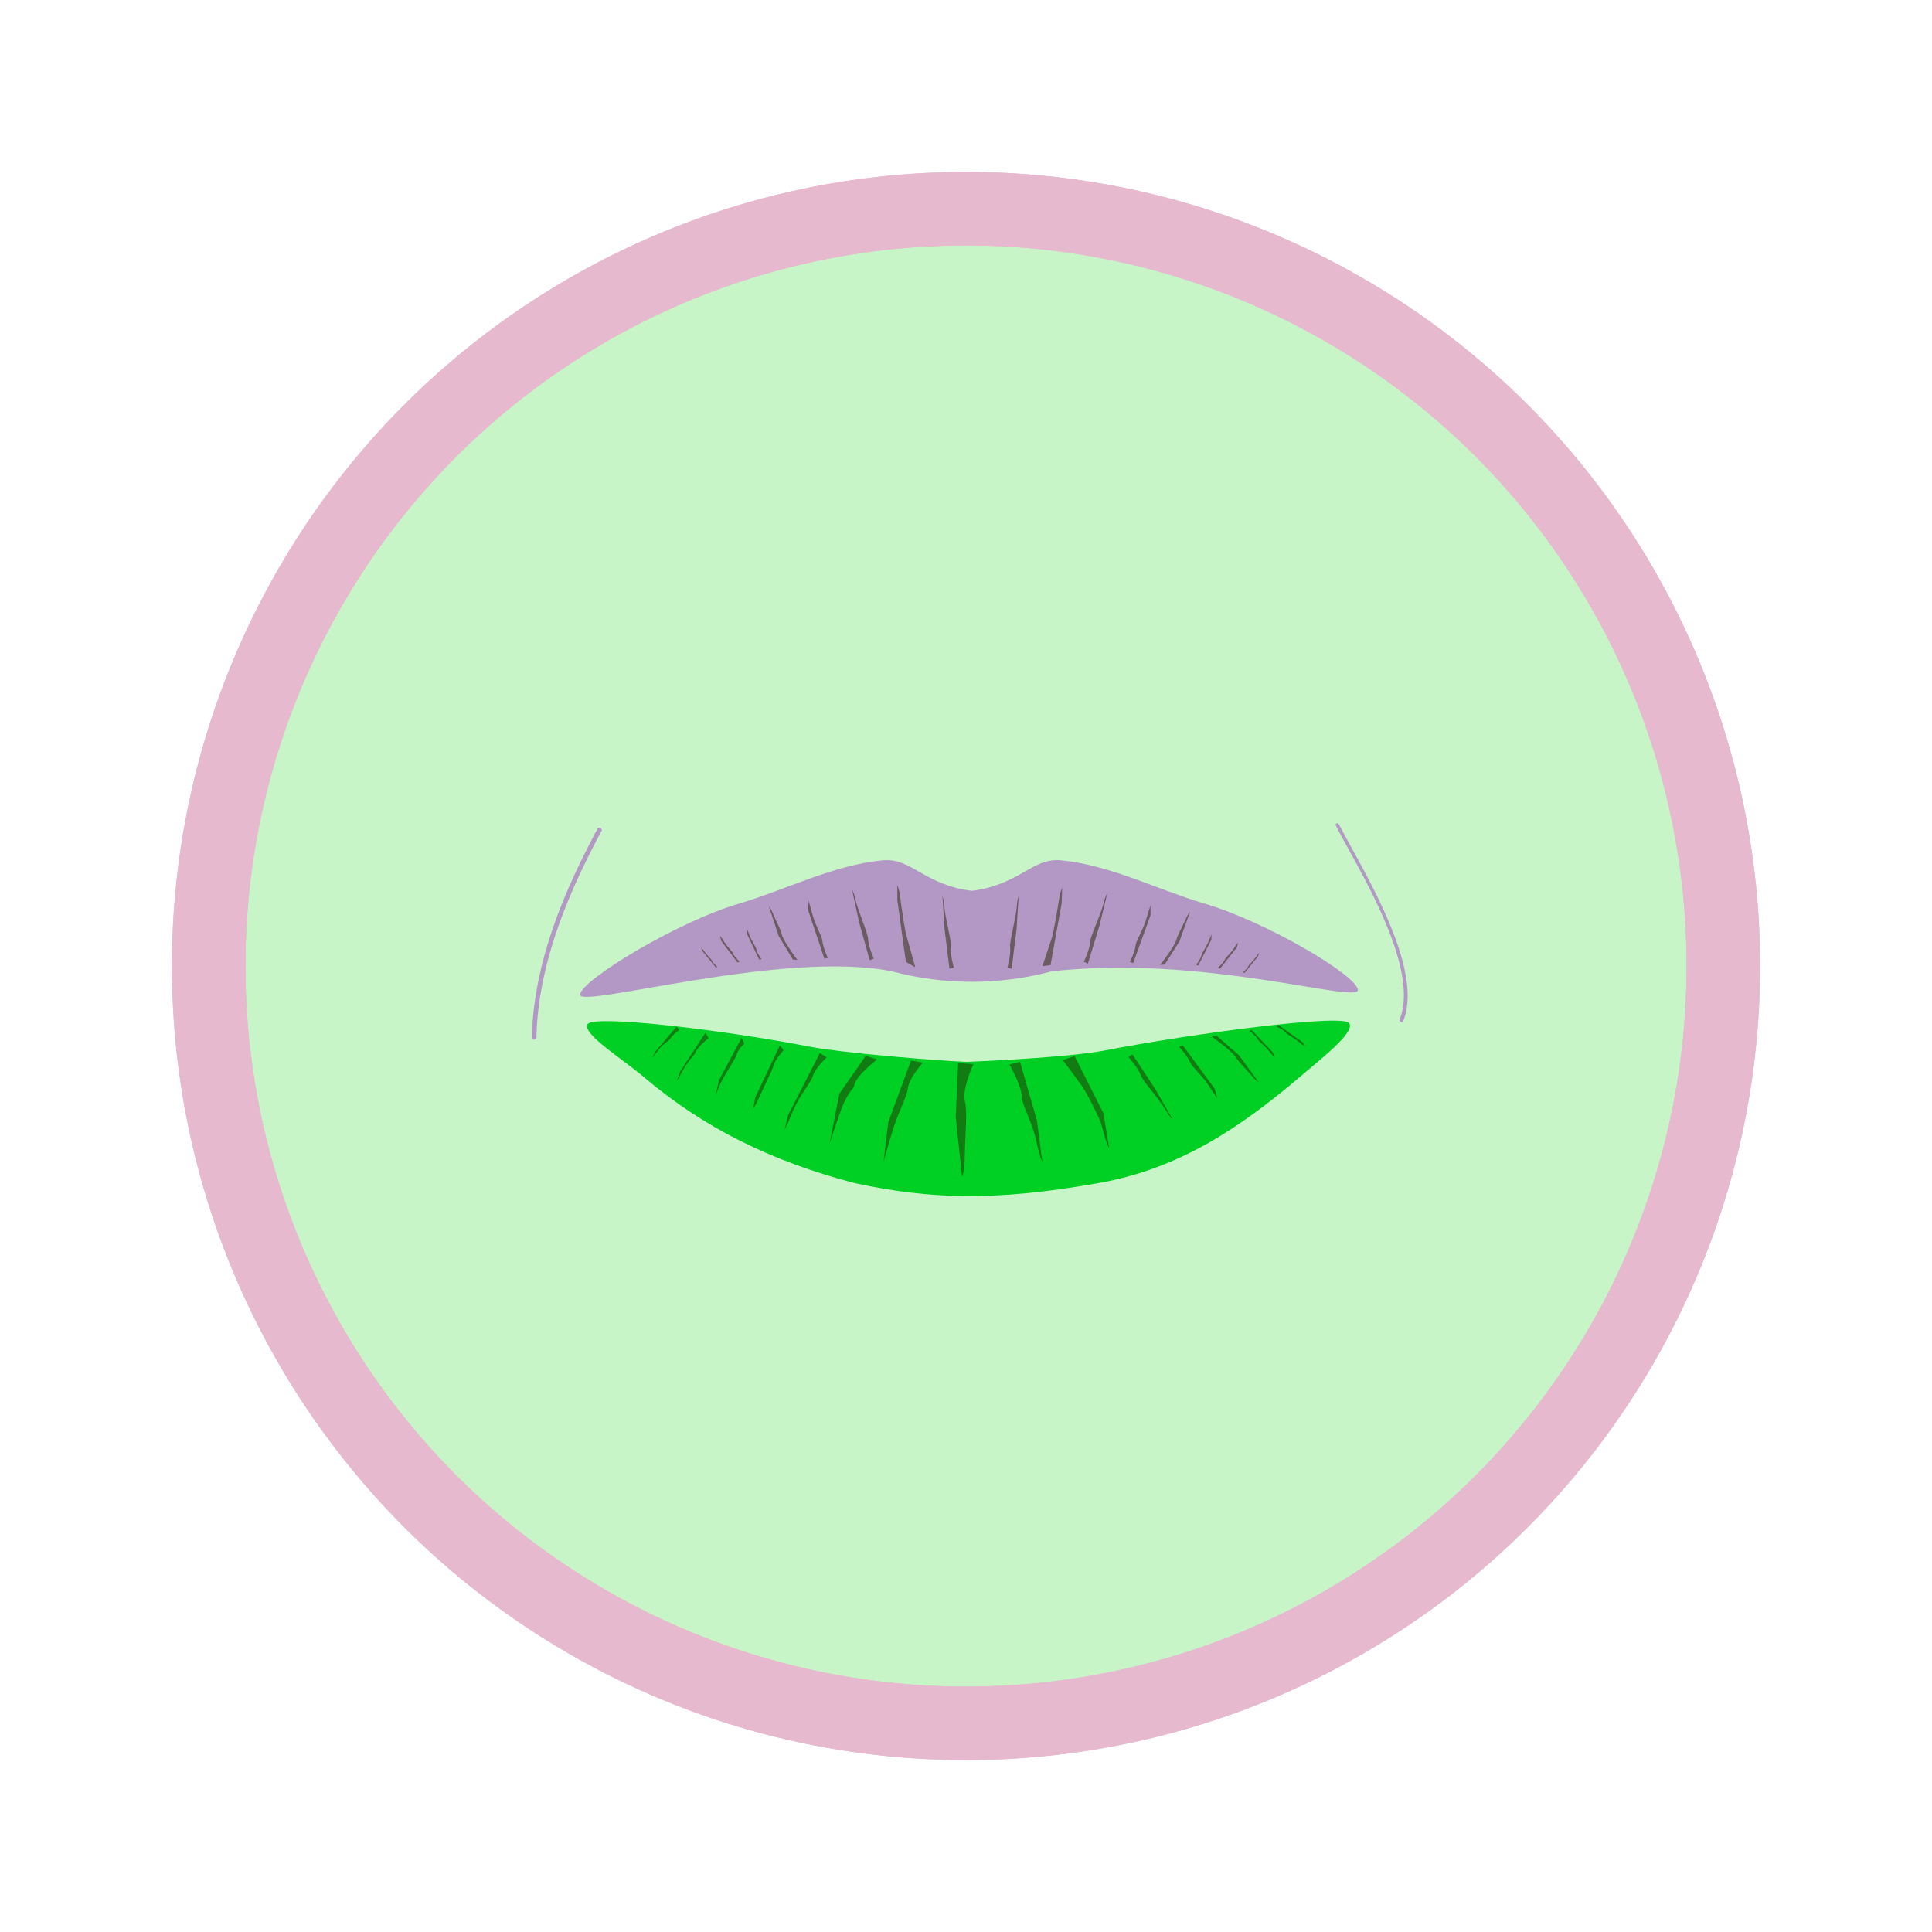 <?xml version="1.0" encoding="UTF-8" standalone="no"?>
<svg
   width="764.23"
   height="764.23"
   viewBox="0 0 764.23 764.23"
   version="1.1"
   id="svg7"
   sodipodi:docname="E5.svg"
   inkscape:version="1.3.2 (091e20e, 2023-11-25, custom)"
   inkscape:export-filename="E4-2.svg"
   inkscape:export-xdpi="96"
   inkscape:export-ydpi="96"
   xml:space="preserve"
   xmlns:inkscape="http://www.inkscape.org/namespaces/inkscape"
   xmlns:sodipodi="http://sodipodi.sourceforge.net/DTD/sodipodi-0.dtd"
   xmlns="http://www.w3.org/2000/svg"
   xmlns:svg="http://www.w3.org/2000/svg"><sodipodi:namedview
     id="namedview7"
     pagecolor="#505050"
     bordercolor="#eeeeee"
     borderopacity="1"
     inkscape:showpageshadow="0"
     inkscape:pageopacity="0"
     inkscape:pagecheckerboard="0"
     inkscape:deskcolor="#d1d1d1"
     inkscape:zoom="0.70710678"
     inkscape:cx="444.77017"
     inkscape:cy="79.903066"
     inkscape:window-width="1920"
     inkscape:window-height="1137"
     inkscape:window-x="1912"
     inkscape:window-y="-8"
     inkscape:window-maximized="1"
     inkscape:current-layer="g1"
     showguides="true"
     showgrid="false" /><defs
     id="defs2"><clipPath
       clipPathUnits="userSpaceOnUse"
       id="clipPath40"><g
         id="g41"><rect
           width="1920"
           height="1080"
           id="rect40"
           x="0"
           y="0" /></g></clipPath><clipPath
       clipPathUnits="userSpaceOnUse"
       id="clipPath39"><g
         id="g40"><rect
           width="1920"
           height="1080"
           id="rect39"
           x="0"
           y="0" /></g></clipPath><clipPath
       clipPathUnits="userSpaceOnUse"
       id="clipPath73"><g
         id="g75"><g
           id="g74"
           transform="matrix(1,0,0,0.8,0,112.539)"><rect
             width="1920"
             height="1080"
             id="rect73"
             x="0"
             y="0" /></g></g></clipPath><clipPath
       clipPathUnits="userSpaceOnUse"
       id="clipPath71"><g
         id="g73"><g
           id="g72"
           transform="matrix(1,0,0,0.8,0,112.539)"><rect
             width="1920"
             height="1080"
             id="rect71"
             x="0"
             y="0" /></g></g></clipPath><clipPath
       clipPathUnits="userSpaceOnUse"
       id="clipPath69"><g
         id="g71"><g
           id="g70"
           transform="matrix(1,0,0,0.8,0,112.539)"><rect
             width="1920"
             height="1080"
             id="rect69"
             x="0"
             y="0" /></g></g></clipPath><clipPath
       clipPathUnits="userSpaceOnUse"
       id="clipPath67"><g
         id="g69"><g
           id="g68"
           transform="matrix(1,0,0,0.8,0,112.539)"><rect
             width="1920"
             height="1080"
             id="rect67"
             x="0"
             y="0" /></g></g></clipPath><clipPath
       clipPathUnits="userSpaceOnUse"
       id="clipPath65"><g
         id="g67"><g
           id="g66"
           transform="matrix(1,0,0,0.8,0,112.539)"><rect
             width="1920"
             height="1080"
             id="rect65"
             x="0"
             y="0" /></g></g></clipPath><clipPath
       clipPathUnits="userSpaceOnUse"
       id="clipPath63"><g
         id="g65"><g
           id="g64"
           transform="matrix(1,0,0,0.8,0,112.539)"><rect
             width="1920"
             height="1080"
             id="rect63"
             x="0"
             y="0" /></g></g></clipPath><clipPath
       clipPathUnits="userSpaceOnUse"
       id="clipPath61"><g
         id="g63"><g
           id="g62"
           transform="matrix(1,0,0,0.8,0,112.539)"><rect
             width="1920"
             height="1080"
             id="rect61"
             x="0"
             y="0" /></g></g></clipPath><clipPath
       clipPathUnits="userSpaceOnUse"
       id="clipPath59"><g
         id="g61"><g
           id="g60"
           transform="matrix(1,0,0,0.8,0,112.539)"><rect
             width="1920"
             height="1080"
             id="rect59"
             x="0"
             y="0" /></g></g></clipPath><clipPath
       clipPathUnits="userSpaceOnUse"
       id="clipPath57"><g
         id="g59"><g
           id="g58"
           transform="matrix(1,0,0,0.8,0,112.539)"><rect
             width="1920"
             height="1080"
             id="rect57"
             x="0"
             y="0" /></g></g></clipPath><clipPath
       clipPathUnits="userSpaceOnUse"
       id="clipPath55"><g
         id="g57"><g
           id="g56"
           transform="matrix(1,0,0,0.8,0,112.539)"><rect
             width="1920"
             height="1080"
             id="rect55"
             x="0"
             y="0" /></g></g></clipPath><clipPath
       clipPathUnits="userSpaceOnUse"
       id="clipPath53"><g
         id="g55"><g
           id="g54"
           transform="matrix(1,0,0,0.8,0,112.539)"><rect
             width="1920"
             height="1080"
             id="rect53"
             x="0"
             y="0" /></g></g></clipPath><clipPath
       clipPathUnits="userSpaceOnUse"
       id="clipPath51"><g
         id="g53"><g
           id="g52"
           transform="matrix(1,0,0,0.8,0,112.539)"><rect
             width="1920"
             height="1080"
             id="rect51"
             x="0"
             y="0" /></g></g></clipPath><clipPath
       clipPathUnits="userSpaceOnUse"
       id="clipPath49"><g
         id="g51"><g
           id="g50"
           transform="matrix(1,0,0,0.8,0,112.539)"><rect
             width="1920"
             height="1080"
             id="rect49"
             x="0"
             y="0" /></g></g></clipPath><clipPath
       clipPathUnits="userSpaceOnUse"
       id="clipPath47"><g
         id="g49"><g
           id="g48"
           transform="matrix(1,0,0,0.8,0,112.539)"><rect
             width="1920"
             height="1080"
             id="rect47"
             x="0"
             y="0" /></g></g></clipPath><clipPath
       clipPathUnits="userSpaceOnUse"
       id="clipPath45"><g
         id="g47"><g
           id="g46"
           transform="matrix(1,0,0,0.8,0,112.539)"><rect
             width="1920"
             height="1080"
             id="rect45"
             x="0"
             y="0" /></g></g></clipPath><clipPath
       clipPathUnits="userSpaceOnUse"
       id="clipPath11"><g
         id="g12"><rect
           width="1920"
           height="1080"
           id="rect11"
           x="0"
           y="0" /></g></clipPath><clipPath
       clipPathUnits="userSpaceOnUse"
       id="clipPath10"><g
         id="g11"><rect
           width="1920"
           height="1080"
           id="rect10"
           x="0"
           y="0" /></g></clipPath><clipPath
       clipPathUnits="userSpaceOnUse"
       id="clipPath9"><g
         id="g10"><rect
           width="1920"
           height="1080"
           id="rect9"
           x="0"
           y="0" /></g></clipPath><clipPath
       clipPathUnits="userSpaceOnUse"
       id="clipPath8"><g
         id="g9"><rect
           width="1920"
           height="1080"
           id="rect8"
           x="0"
           y="0" /></g></clipPath><clipPath
       clipPathUnits="userSpaceOnUse"
       id="clipPath7"><g
         id="g8"><rect
           width="1920"
           height="1080"
           id="rect7"
           x="0"
           y="0" /></g></clipPath><clipPath
       clipPathUnits="userSpaceOnUse"
       id="clipPath6"><g
         id="g7"><rect
           width="1920"
           height="1080"
           id="rect6"
           x="0"
           y="0" /></g></clipPath><clipPath
       clipPathUnits="userSpaceOnUse"
       id="clipPath8-5"><g
         id="g9-7"><rect
           width="1920"
           height="1080"
           id="rect8-8"
           x="0"
           y="0" /></g></clipPath><clipPath
       clipPathUnits="userSpaceOnUse"
       id="clipPath8-5-6"><g
         id="g9-7-7"><rect
           width="1920"
           height="1080"
           id="rect8-8-5"
           x="0"
           y="0" /></g></clipPath></defs><circle
     style="opacity:0.952;fill:#c4f4c4;fill-opacity:1;stroke:#e6b9cf;stroke-width:29.077;stroke-dasharray:none;stroke-opacity:1"
     id="path44"
     cx="382.115"
     cy="382.115"
     r="299.569"
     sodipodi:insensitive="true" /><path
     id="Pfad_1347"
     data-name="Pfad 1347"
     d="m 476.103,357.33 c -18.296,-5.471 -37.082,-15.147 -56.091,-16.974 -11.603,-1.368 -16.401,9.602 -35.605,12.027 -19.204,-2.425 -24.002,-13.399 -35.605,-12.027 -19.009,1.827 -37.795,11.503 -56.091,16.974 -24.883,7.22 -63.27,30.67 -63.27,36.156 0,5.486 81.117,-17.973 123.481,-9.232 20.635,5.485 42.344,5.485 62.979,0 59.37,-6.847 121.213,12.833 121.213,7.343 0,-5.49 -36.127,-27.047 -61.01,-34.267 z"
     fill="#f79885"
     style="display:inline;fill:#b398c5;fill-opacity:1;stroke-width:1.954"
     sodipodi:nodetypes="cccccsccsc" /><path
     id="Pfad_1348"
     data-name="Pfad 1348"
     d="m 533.702,404.704 c -2.58,-3.745 -62.04,4.101 -96.85,10.845 -12.675,2.441 -41.556,3.944 -54.452,4.495 -12.896,-0.551 -49.277,-3.554 -61.952,-5.995 -34.81,-6.745 -85.415,-12.712 -87.995,-8.967 -2.58,3.745 14.738,14.436 22.474,21.18 23.29,19.694 49.753,32.971 83.113,41.721 29.724,6.411 55.48,7.271 96.501,0 32.226,-5.727 56.044,-22.027 79.333,-41.721 7.726,-6.745 22.406,-17.811 19.828,-21.558 z"
     fill="#f79885"
     style="display:inline;fill:#00d023;fill-opacity:1;stroke-width:1.954"
     sodipodi:nodetypes="ccccsccccc" /><path
     d="m 528.402,326.509 a 0.799,0.618 37.011 0 1 0.324,-0.825 0.799,0.618 37.011 0 1 0.566,0.088 0.799,0.618 37.011 0 1 0.429,0.431 c 0.924,1.86 2.148,4.13 3.567,6.72 1.419,2.59 3.032,5.498 4.733,8.639 1.7,3.14 3.488,6.51 5.257,10.022 0.884,1.756 1.765,3.547 2.626,5.362 0.862,1.815 1.704,3.653 2.516,5.505 0.812,1.852 1.594,3.719 2.331,5.588 0.738,1.869 1.43,3.739 2.065,5.603 0.636,1.864 1.213,3.722 1.719,5.559 0.506,1.838 0.941,3.656 1.291,5.445 0.349,1.789 0.615,3.55 0.78,5.269 0.165,1.719 0.23,3.396 0.183,5.023 -0.047,1.627 -0.206,3.202 -0.492,4.715 -0.143,0.757 -0.317,1.499 -0.525,2.223 -0.208,0.724 -0.451,1.43 -0.727,2.119 a 0.799,0.618 37.011 0 1 -0.21,0.242 0.799,0.618 37.011 0 1 -0.342,0.079 0.799,0.618 37.011 0 1 -0.383,-0.109 0.799,0.618 37.011 0 1 -0.465,-0.951 c 0.263,-0.656 0.493,-1.33 0.691,-2.023 0.197,-0.693 0.363,-1.405 0.499,-2.132 0.272,-1.454 0.423,-2.971 0.464,-4.546 0.042,-1.574 -0.024,-3.204 -0.186,-4.876 -0.162,-1.673 -0.421,-3.389 -0.762,-5.138 -0.341,-1.749 -0.767,-3.532 -1.262,-5.335 -0.495,-1.803 -1.06,-3.627 -1.684,-5.463 -0.624,-1.836 -1.305,-3.683 -2.031,-5.529 -0.727,-1.846 -1.499,-3.694 -2.304,-5.528 -1.609,-3.67 -3.345,-7.29 -5.101,-10.775 -1.756,-3.485 -3.534,-6.836 -5.228,-9.964 -1.695,-3.129 -3.308,-6.037 -4.733,-8.639 -1.424,-2.601 -2.66,-4.895 -3.605,-6.798 z"
     style="fill:#b398c5;stroke-width:1.171;stroke-linecap:round;stroke-miterlimit:10"
     id="path32" /><path
     d="m 237.911,328.727 a 0.898,0.898 0 0 0 -0.372,-1.213 0.898,0.898 0 0 0 -0.683,-0.067 0.898,0.898 0 0 0 -0.533,0.439 c -1.179,2.223 -2.457,4.657 -3.794,7.282 -1.337,2.624 -2.733,5.439 -4.143,8.419 -1.411,2.981 -2.837,6.126 -4.237,9.418 -1.4,3.291 -2.774,6.728 -4.079,10.284 -1.305,3.556 -2.54,7.232 -3.666,11.008 -1.126,3.776 -2.142,7.651 -3.004,11.601 -0.431,1.975 -0.824,3.969 -1.174,5.979 -0.349,2.01 -0.656,4.033 -0.913,6.073 -0.257,2.039 -0.464,4.093 -0.618,6.155 -0.154,2.063 -0.255,4.136 -0.295,6.217 a 0.898,0.898 0 0 0 0.253,0.638 0.898,0.898 0 0 0 0.629,0.277 0.898,0.898 0 0 0 0.345,-0.063 0.898,0.898 0 0 0 0.297,-0.187 0.898,0.898 0 0 0 0.198,-0.288 0.898,0.898 0 0 0 0.075,-0.341 c 0.04,-2.046 0.139,-4.086 0.291,-6.117 0.152,-2.031 0.358,-4.054 0.612,-6.064 0.254,-2.01 0.556,-4.006 0.902,-5.989 0.345,-1.983 0.735,-3.951 1.161,-5.901 0.853,-3.901 1.857,-7.732 2.971,-11.467 1.114,-3.735 2.338,-7.374 3.631,-10.898 1.293,-3.524 2.656,-6.934 4.044,-10.201 1.389,-3.267 2.802,-6.393 4.203,-9.356 1.401,-2.963 2.787,-5.763 4.117,-8.377 1.33,-2.614 2.605,-5.04 3.781,-7.258 z"
     style="fill:#b398c5;stroke-width:1.496;stroke-linecap:round;stroke-miterlimit:10"
     id="path31" /><g
     id="g1"
     style="opacity:0.48"><path
       id="Pfad_395"
       data-name="Pfad 395"
       d="m 293.348,410.53 -8.989,16.855 -1.336,6.05 c 0,0 1.074,-2.911 1.942,-4.762 1.897,-4.064 5.763,-9.436 6.344,-11.329 0.844,-2.751 3.162,-4.463 3.162,-4.463 z"
       fill="#42210b"
       style="fill:#262100;fill-opacity:1;stroke-width:1.343"
       sodipodi:nodetypes="ccccccc" /><path
       id="Pfad_396"
       data-name="Pfad 396"
       d="m 324.275,416.576 -12.534,24.572 -1.422,5.858 c 0.95,-1.878 1.826,-3.822 2.625,-5.824 2.872,-7.577 7.855,-12.925 8.482,-15.257 0.912,-3.388 5.622,-7.688 5.622,-7.688 z"
       fill="#42210b"
       style="fill:#262100;fill-opacity:1;stroke-width:1.4"
       sodipodi:nodetypes="ccccccc" /><path
       id="Pfad_397"
       data-name="Pfad 397"
       d="m 267.636,406.09 -8.255,9.685 -1.276,2.6 c 0,0 1.085,-1.278 1.804,-2.361 2.107,-3.172 4.646,-4.081 5.181,-5.103 0.778,-1.489 3.587,-3.491 3.587,-3.491 z"
       fill="#42210b"
       style="fill:#262100;fill-opacity:1;stroke-width:0.943"
       sodipodi:nodetypes="ccccccc" /><path
       id="Pfad_398"
       data-name="Pfad 398"
       d="m 279.013,408.578 -9.93,15.177 -1.531,4.061 c 0,0 1.301,-2.001 2.17,-3.692 2.532,-4.959 4.77,-6.286 5.421,-7.88 0.934,-2.324 5.136,-5.601 5.136,-5.601 z"
       fill="#42210b"
       style="fill:#262100;fill-opacity:1;stroke-width:1.409"
       sodipodi:nodetypes="ccccccc" /><path
       id="Pfad_399"
       data-name="Pfad 399"
       d="m 342.447,417.672 -10.434,14.965 -3.926,19.993 c 0,0 4.549,-14.251 6.078,-17.148 3.363,-6.359 3.135,-3.81 3.818,-6.456 0.994,-3.848 8.982,-9.973 8.982,-9.973 z"
       fill="#42210b"
       style="fill:#262100;fill-opacity:1;stroke-width:1.551"
       sodipodi:nodetypes="ccccccc" /><path
       id="Pfad_400"
       data-name="Pfad 400"
       d="m 360.384,419.479 -9.02,24.473 -1.867,15.622 c 0,0 2.908,-10.359 4.012,-13.639 2.424,-7.211 5.276,-12.353 5.577,-15.256 0.436,-4.23 5.953,-10.31 5.953,-10.31 z"
       fill="#42210b"
       style="fill:#262100;fill-opacity:1;stroke-width:1.51"
       sodipodi:nodetypes="ccccccc" /><path
       id="Pfad_401"
       data-name="Pfad 401"
       d="m 379.009,420.508 -0.954,21.347 2.488,23.65 c 0.87,-1.933 1.115,-5.73 1.07,-7.769 0.175,-8.526 1.089,-18.458 0.121,-21.81 -1.415,-4.875 3.292,-15 3.292,-15 z"
       fill="#42210b"
       style="fill:#262100;fill-opacity:1;stroke-width:1.991"
       sodipodi:nodetypes="ccccccc" /><path
       id="Pfad_402"
       data-name="Pfad 402"
       d="m 308.498,413.506 -9.736,20.557 -0.801,4.304 c 0.629,-0.727 1.19,-1.672 1.657,-2.79 1.947,-4.431 5.774,-11.961 6.324,-13.933 0.801,-2.87 4.031,-6.232 4.031,-6.232 z"
       fill="#42210b"
       style="fill:#262100;fill-opacity:1;stroke-width:1.176"
       sodipodi:nodetypes="ccccccc" /><path
       id="Pfad_403"
       data-name="Pfad 403"
       d="m 481.25,409.695 8.874,7.745 7.763,10.647 a 11.574,13.486 0 0 1 -2.488,-2.271 c -3.024,-3.508 -5.535,-5.848 -6.385,-7.408 -1.245,-2.271 -9.788,-8.494 -9.788,-8.494 z"
       fill="#42210b"
       style="fill:#262100;fill-opacity:1;stroke-width:1.457" /><path
       id="Pfad_404"
       data-name="Pfad 404"
       d="m 447.975,417.087 9.106,13.859 6.832,11.944 c -0.949,-0.916 -1.75,-1.969 -2.376,-3.122 -2.696,-4.681 -9.655,-12.346 -10.272,-14.346 -0.904,-2.91 -4.879,-7.294 -4.879,-7.294 z"
       fill="#42210b"
       style="fill:#262100;fill-opacity:1;stroke-width:1.278"
       sodipodi:nodetypes="ccccccc" /><path
       id="Pfad_405"
       data-name="Pfad 405"
       d="m 425.055,417.755 11.412,22.584 2.297,13.783 c -1.173,-1.258 -2.976,-9.376 -3.609,-10.867 -2.871,-6.166 -5.451,-11.261 -7.358,-13.939 -2.426,-3.401 -7.385,-9.97 -7.385,-9.97 z"
       fill="#42210b"
       style="fill:#262100;fill-opacity:1;stroke-width:1.68"
       sodipodi:nodetypes="ccccccc" /><path
       id="Pfad_406"
       data-name="Pfad 406"
       d="m 403.476,420.001 6.712,23.258 2.101,16.329 c -0.914,-1.579 -2.102,-7.014 -2.478,-8.812 -1.774,-7.435 -5.605,-13.932 -5.65,-16.97 -0.069,-4.426 -4.871,-12.748 -4.871,-12.748 z"
       fill="#42210b"
       style="fill:#262100;fill-opacity:1;stroke-width:1.591"
       sodipodi:nodetypes="ccccccc" /><path
       id="Pfad_407"
       data-name="Pfad 407"
       d="m 467.84,413.472 12.639,17.179 1.001,3.811 c 0,0 -2.181,-3.153 -3.288,-4.939 -2.432,-3.924 -6.637,-7.416 -7.325,-9.162 -1,-2.541 -4.397,-6.229 -4.397,-6.229 z"
       fill="#42210b"
       style="fill:#262100;fill-opacity:1;stroke-width:1.237"
       sodipodi:nodetypes="ccccccc" /><path
       id="Pfad_408"
       data-name="Pfad 408"
       d="m 495.037,407.328 8.403,8.914 0.74,2.103 c 0,0 -1.457,-1.647 -2.2,-2.587 -1.636,-2.067 -3.982,-3.735 -4.464,-4.688 -0.702,-1.379 -3.313,-3.273 -3.313,-3.273 z"
       fill="#42210b"
       style="fill:#262100;fill-opacity:1;stroke-width:0.968" /><path
       id="Pfad_409"
       data-name="Pfad 409"
       d="m 505.594,405.376 9.677,6.893 0.976,1.832 c 0,0 -1.686,-1.288 -2.558,-2.039 -1.915,-1.651 -4.54,-2.812 -5.136,-3.613 -0.864,-1.166 -3.793,-2.496 -3.793,-2.496 z"
       fill="#42210b"
       style="fill:#262100;fill-opacity:1;stroke-width:0.966" /></g><circle
     style="opacity:1;fill:none;fill-opacity:1;stroke:#e6b9cf;stroke-width:29.077;stroke-dasharray:none;stroke-opacity:1"
     id="circle79"
     cx="382.115"
     cy="382.115"
     r="299.569" /><g
     id="g2"
     style="opacity:0.51"><path
       id="path3"
       data-name="Pfad 403"
       d="m 460.714,381.531 5.824,-9.119 4.191,-11.71 c -0.642,0.769 -1.183,1.662 -1.609,2.653 -1.782,3.945 -3.395,6.669 -3.762,8.331 -0.54,2.422 -6.435,10.011 -6.435,10.011 z"
       fill="#42210b"
       style="fill:#262100;fill-opacity:1;stroke-width:1.361"
       sodipodi:nodetypes="ccccccc" /><path
       id="path4"
       data-name="Pfad 404"
       d="m 430.329,381.158 4.596,-15.058 3.088,-12.788 c -0.602,1.06 -1.046,2.225 -1.314,3.453 -1.226,5.015 -5.421,13.701 -5.485,15.744 -0.098,2.974 -2.493,7.94 -2.493,7.94 z"
       fill="#42210b"
       style="fill:#262100;fill-opacity:1;stroke-width:1.194"
       sodipodi:nodetypes="ccccccc" /><path
       id="path5"
       data-name="Pfad 405"
       d="m 415.56,381.768 4.413,-24.579 0.174,-5.945 c -0.581,1.258 -0.965,2.59 -1.14,3.947 -0.895,5.655 -2.162,13.419 -2.999,15.992 -1.065,3.269 -3.665,10.97 -3.665,10.97 z"
       fill="#42210b"
       style="fill:#262100;fill-opacity:1;stroke-width:1.297"
       sodipodi:nodetypes="ccccccc" /><path
       id="path6"
       data-name="Pfad 407"
       d="m 448.257,380.946 6.86,-18.916 -0.029,-3.861 c 0,0 -1.14,3.446 -1.675,5.374 -1.175,4.236 -3.977,8.386 -4.161,10.197 -0.267,2.636 -2.328,6.825 -2.328,6.825 z"
       fill="#42210b"
       style="fill:#262100;fill-opacity:1;stroke-width:1.156"
       sodipodi:nodetypes="ccccccc" /><path
       id="path7"
       data-name="Pfad 408"
       d="m 473.996,381.931 5.146,-10.159 0.146,-2.166 c 0,0 -0.868,1.859 -1.288,2.904 -0.925,2.297 -2.552,4.343 -2.745,5.351 -0.282,1.46 -2.085,3.772 -2.085,3.772 z"
       fill="#42210b"
       style="fill:#262100;fill-opacity:1;stroke-width:0.905"
       sodipodi:nodetypes="ccccccc" /><path
       id="path8"
       data-name="Pfad 409"
       d="m 482.582,383.198 6.713,-8.447 0.412,-1.948 c 0,0 -1.15,1.556 -1.724,2.442 -1.262,1.948 -3.248,3.556 -3.574,4.439 -0.471,1.285 -2.679,3.112 -2.679,3.112 z"
       fill="#42210b"
       style="fill:#262100;fill-opacity:1;stroke-width:0.903"
       sodipodi:nodetypes="ccccccc" /><path
       id="path15"
       data-name="Pfad 404"
       d="m 400.173,383.209 1.933,-15.565 0.838,-13.093 c -0.411,1.139 -0.647,2.356 -0.7,3.609 -0.343,5.137 -2.982,14.354 -2.692,16.38 0.417,2.949 -1.088,8.219 -1.088,8.219 z"
       fill="#42210b"
       style="fill:#262100;fill-opacity:1;stroke-width:1.194"
       sodipodi:nodetypes="ccccccc" /><path
       id="path9"
       data-name="Pfad 403"
       d="m 313.628,379.535 -5.596,-9.246 -3.899,-11.8 c 0.622,0.783 1.141,1.687 1.543,2.688 1.683,3.983 3.228,6.742 3.554,8.412 0.48,2.433 6.185,10.151 6.185,10.151 z"
       fill="#42210b"
       style="fill:#262100;fill-opacity:1;stroke-width:1.361"
       sodipodi:nodetypes="ccccccc" /><path
       id="path10"
       data-name="Pfad 404"
       d="m 344.014,379.837 -4.221,-15.156 -2.77,-12.853 c 0.576,1.073 0.99,2.247 1.228,3.481 1.101,5.041 5.08,13.817 5.093,15.862 0.024,2.975 2.296,7.993 2.296,7.993 z"
       fill="#42210b"
       style="fill:#262100;fill-opacity:1;stroke-width:1.194"
       sodipodi:nodetypes="ccccccc" /><path
       id="path11"
       data-name="Pfad 405"
       d="m 358.341,380.518 -3.378,-24.412 -0.026,-5.947 c 0.549,1.271 0.901,2.611 1.042,3.971 0.755,5.673 1.829,13.463 2.601,16.055 0.984,3.292 3.458,12.438 3.458,12.438 z"
       fill="#42210b"
       style="fill:#262100;fill-opacity:1;stroke-width:1.297"
       sodipodi:nodetypes="ccccccc" /><path
       id="path12"
       data-name="Pfad 407"
       d="m 326.096,379.227 -6.388,-19.063 0.125,-3.859 c 0,0 1.054,3.471 1.541,5.41 1.07,4.261 3.767,8.472 3.907,10.287 0.201,2.642 2.158,6.874 2.158,6.874 z"
       fill="#42210b"
       style="fill:#262100;fill-opacity:1;stroke-width:1.156"
       sodipodi:nodetypes="ccccccc" /><path
       id="path13"
       data-name="Pfad 408"
       d="m 300.339,379.64 -4.892,-10.27 -0.092,-2.168 c 0,0 0.822,1.878 1.216,2.932 0.868,2.317 2.444,4.398 2.611,5.411 0.246,1.466 1.991,3.817 1.991,3.817 z"
       fill="#42210b"
       style="fill:#262100;fill-opacity:1;stroke-width:0.905"
       sodipodi:nodetypes="ccccccc" /><path
       id="path14"
       data-name="Pfad 409"
       d="m 291.724,380.716 -6.502,-8.594 -0.363,-1.957 c 0,0 1.111,1.581 1.663,2.48 1.213,1.975 3.159,3.627 3.463,4.517 0.439,1.295 2.601,3.171 2.601,3.171 z"
       fill="#42210b"
       style="fill:#262100;fill-opacity:1;stroke-width:0.903"
       sodipodi:nodetypes="ccccccc" /><path
       id="path16"
       data-name="Pfad 404"
       d="m 375.581,383.209 -1.933,-15.565 -0.838,-13.093 c 0.411,1.139 0.647,2.356 0.7,3.609 0.343,5.137 2.982,14.354 2.692,16.38 -0.417,2.949 1.088,8.219 1.088,8.219 z"
       fill="#42210b"
       style="fill:#262100;fill-opacity:1;stroke-width:1.194"
       sodipodi:nodetypes="ccccccc" /><path
       id="path17"
       data-name="Pfad 408"
       d="m 283.195,382.753 -5.364,-6.554 -0.455,-1.534 c 0,0 0.928,1.21 1.401,1.9 1.04,1.517 2.548,2.751 2.851,3.448 0.44,1.008 2.118,2.409 2.118,2.409 z"
       fill="#42210b"
       style="fill:#262100;fill-opacity:1;stroke-width:0.666"
       sodipodi:nodetypes="ccccccc" /><path
       id="path18"
       data-name="Pfad 408"
       d="m 492.242,384.901 5.364,-6.554 0.455,-1.534 c 0,0 -0.928,1.21 -1.401,1.9 -1.04,1.517 -2.548,2.751 -2.851,3.448 -0.44,1.008 -2.118,2.409 -2.118,2.409 z"
       fill="#42210b"
       style="fill:#262100;fill-opacity:1;stroke-width:0.666"
       sodipodi:nodetypes="ccccccc" /></g></svg>
